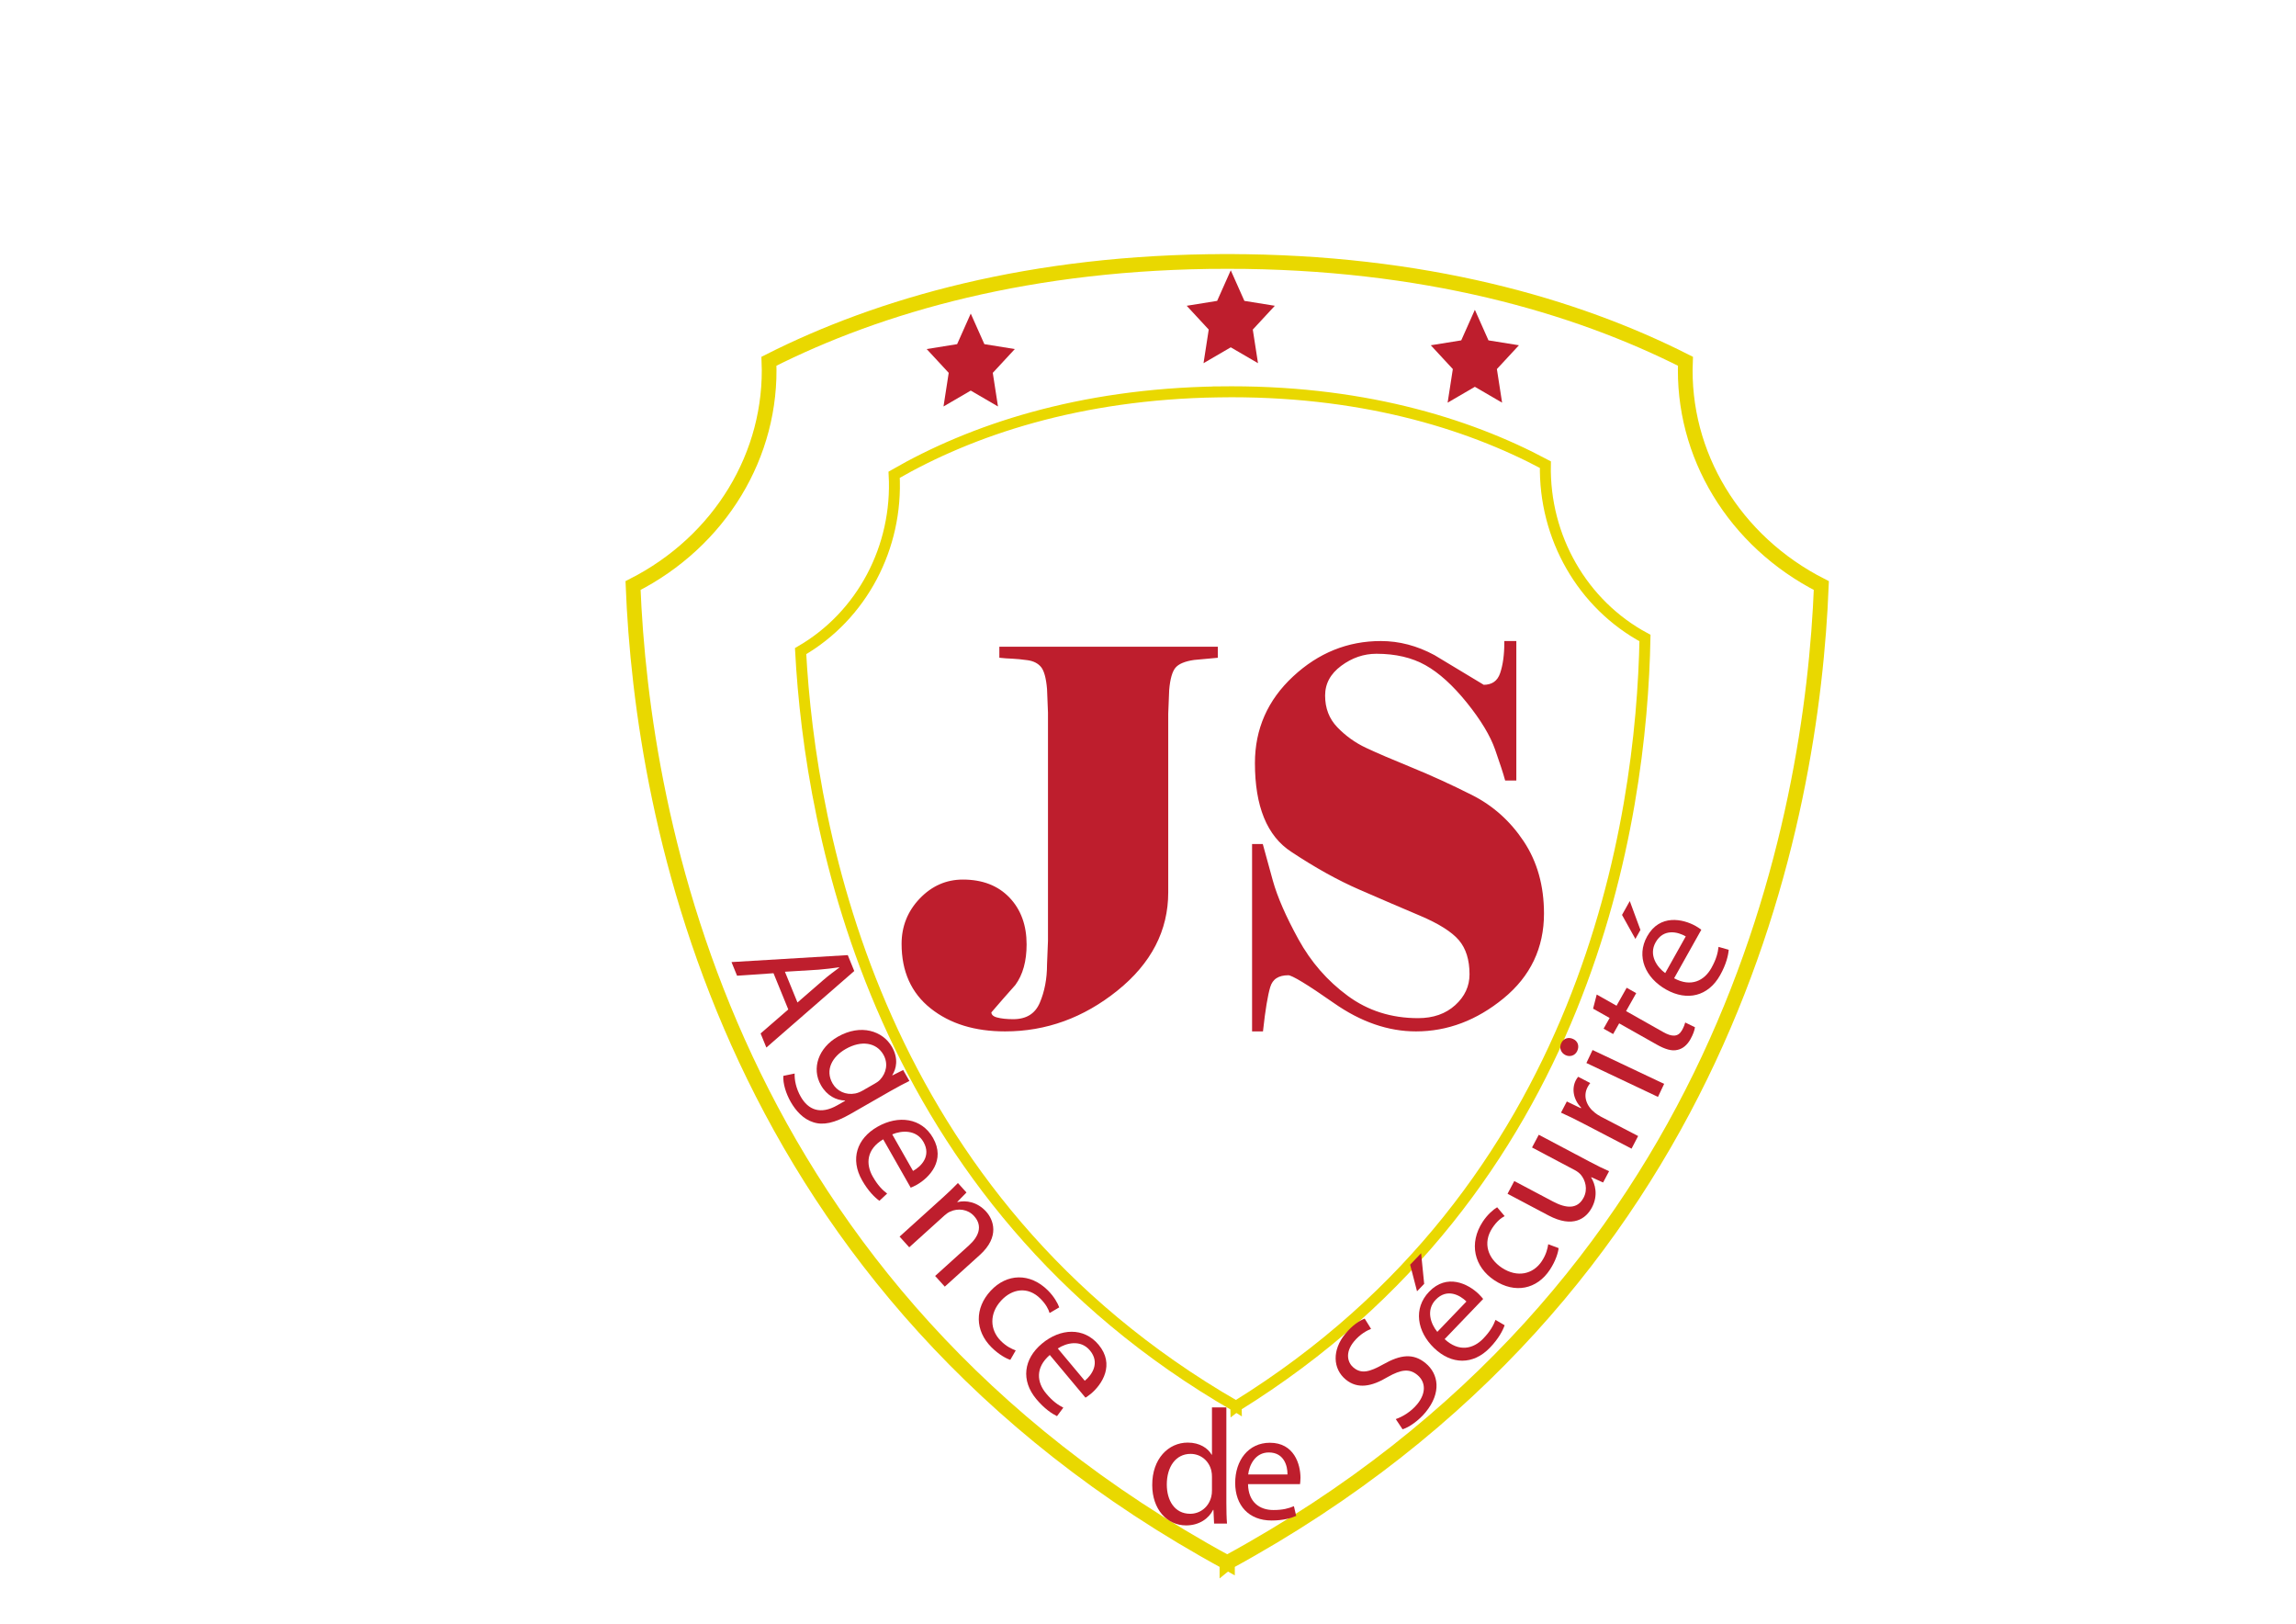 <svg xmlns="http://www.w3.org/2000/svg" xmlns:xlink="http://www.w3.org/1999/xlink" version="1.1" width="841.89pt" height="595.28pt" viewBox="0 0 841.89 595.28">
<defs>
<clipPath id="clip_0">
<path transform="matrix(1,0,0,-1,0,595.28)" d="M0 595.28H841.89V0H0Z"/>
</clipPath>
<clipPath id="clip_1">
<path transform="matrix(1,0,0,-1,0,595.28)" d="M540.798 460.45H554.314V467.749H540.798Z"/>
</clipPath>
<clipPath id="clip_2">
<path transform="matrix(1,0,0,-1,0,595.28)" d="M540.798 462.883H544.975V478.629H540.798Z"/>
</clipPath>
<clipPath id="clip_3">
<path transform="matrix(1,0,0,-1,0,595.28)" d="M527.282 462.883H540.798V469.252H527.282Z"/>
</clipPath>
<clipPath id="clip_4">
<path transform="matrix(1,0,0,-1,0,595.28)" d="M532.444 450.144H540.798V462.883H532.444Z"/>
</clipPath>
<clipPath id="clip_5">
<path transform="matrix(1,0,0,-1,0,595.28)" d="M540.798 450.144H549.152V462.883H540.798Z"/>
</clipPath>
<clipPath id="clip_6">
<path transform="matrix(1,0,0,-1,0,595.28)" d="M451.292 474.927H464.809V482.226H451.292Z"/>
</clipPath>
<clipPath id="clip_7">
<path transform="matrix(1,0,0,-1,0,595.28)" d="M451.292 477.36H455.469V493.106H451.292Z"/>
</clipPath>
<clipPath id="clip_8">
<path transform="matrix(1,0,0,-1,0,595.28)" d="M437.776 477.36H451.292V483.729H437.776Z"/>
</clipPath>
<clipPath id="clip_9">
<path transform="matrix(1,0,0,-1,0,595.28)" d="M442.938 464.621H451.292V477.36H442.938Z"/>
</clipPath>
<clipPath id="clip_10">
<path transform="matrix(1,0,0,-1,0,595.28)" d="M451.292 464.621H459.646V477.36H451.292Z"/>
</clipPath>
<clipPath id="clip_11">
<path transform="matrix(1,0,0,-1,0,595.28)" d="M355.951 459.062H369.468V466.361H355.951Z"/>
</clipPath>
<clipPath id="clip_12">
<path transform="matrix(1,0,0,-1,0,595.28)" d="M355.951 461.495H360.128V477.241H355.951Z"/>
</clipPath>
<clipPath id="clip_13">
<path transform="matrix(1,0,0,-1,0,595.28)" d="M342.435 461.495H355.951V467.865H342.435Z"/>
</clipPath>
<clipPath id="clip_14">
<path transform="matrix(1,0,0,-1,0,595.28)" d="M347.598 448.757H355.951V461.495H347.598Z"/>
</clipPath>
<clipPath id="clip_15">
<path transform="matrix(1,0,0,-1,0,595.28)" d="M355.951 448.757H364.305V461.495H355.951Z"/>
</clipPath>
<clipPath id="clip_16">
<path transform="matrix(1,0,0,-1,0,595.28)" d="M330.593 217.153H566.145V360.265H330.593Z"/>
</clipPath>
</defs>
<g>
<g id="layer_1" data-name="">
<g clip-path="url(#clip_0)">
<path transform="matrix(1,0,0,-1,667.844,214.674)" stroke-width="5.394" stroke-linecap="butt" stroke-miterlimit="4" stroke-linejoin="miter" fill="none" stroke="#e9d800" d="M0 0C-31.87 16.168-51.232 48.049-49.832 82.233-90.227 102.667-145.804 118.807-217.766 118.827V118.833H-217.854-217.954V118.827C-289.917 118.807-345.495 102.667-385.889 82.234-384.489 48.051-403.851 16.171-435.72 .002-432.338-85.243-401.508-258.274-217.954-358.176V-358.29C-217.931-358.272-217.904-358.254-217.854-358.242-217.829-358.254-217.798-358.272-217.766-358.29V-358.176C-34.215-258.275-3.383-85.245 0 0Z"/>
<path transform="matrix(1,0,0,-1,603.176,233.909)" stroke-width="4.015" stroke-linecap="butt" stroke-miterlimit="4" stroke-linejoin="miter" fill="none" stroke="#e9d800" d="M0 0C-22.865 12.254-37.054 36.897-36.521 63.564-65.501 79.05-105.211 91.021-156.346 90.244V90.249C-156.369 90.248-156.391 90.248-156.409 90.248-156.444 90.247-156.463 90.247-156.479 90.247V90.242C-207.614 89.434-246.889 76.239-275.315 59.863-273.858 33.228-287.186 8.159-309.612-4.798-306.057-71.222-281.811-205.786-150.031-281.652-150.031-281.675-150.03-281.741-150.03-281.741-150.013-281.727-149.995-281.712-149.96-281.702-149.941-281.711-149.919-281.725-149.896-281.739-149.896-281.739-149.897-281.673-149.897-281.65-20.821-201.741-1.252-66.499 0 0Z"/>
<path transform="matrix(1,0,0,-1,556.957,126.58)" d="M0 0-11.166 1.797-16.159 13.006-21.152 1.797-32.317 0-24.238-8.726-26.146-21.046-16.159-15.229-6.173-21.046-8.08-8.726Z" fill="#be1e2d"/>
<g style="mix-blend-mode:multiply">
<g clip-path="url(#clip_1)">
<path transform="matrix(1,0,0,-1,554.314,127.531)" d="M0 0-13.517-4.866-6.758-7.299Z" fill="#be1e2d"/>
</g>
</g>
<g style="mix-blend-mode:multiply">
<g clip-path="url(#clip_2)">
<path transform="matrix(1,0,0,-1,540.798,116.651)" d="M0 0V-15.746L4.177-9.376Z" fill="#be1e2d"/>
</g>
</g>
<g style="mix-blend-mode:multiply">
<g clip-path="url(#clip_3)">
<path transform="matrix(1,0,0,-1,527.281,127.531)" d="M0 0 13.517-4.866 9.34 1.503Z" fill="#be1e2d"/>
</g>
</g>
<g style="mix-blend-mode:multiply">
<g clip-path="url(#clip_4)">
<path transform="matrix(1,0,0,-1,532.444,145.136)" d="M0 0 8.354 12.739 1.596 10.306Z" fill="#be1e2d"/>
</g>
</g>
<g style="mix-blend-mode:multiply">
<g clip-path="url(#clip_5)">
<path transform="matrix(1,0,0,-1,549.151,145.136)" d="M0 0-8.354 12.739V4.866Z" fill="#be1e2d"/>
</g>
</g>
<path transform="matrix(1,0,0,-1,467.451,112.103)" d="M0 0-11.165 1.797-16.159 13.007-21.152 1.797-32.317 0-24.238-8.725-26.146-21.046-16.159-15.229-6.173-21.046-8.08-8.725Z" fill="#be1e2d"/>
<g style="mix-blend-mode:multiply">
<g clip-path="url(#clip_6)">
<path transform="matrix(1,0,0,-1,464.809,113.054)" d="M0 0-13.517-4.866-6.758-7.299Z" fill="#be1e2d"/>
</g>
</g>
<g style="mix-blend-mode:multiply">
<g clip-path="url(#clip_7)">
<path transform="matrix(1,0,0,-1,451.292,102.174)" d="M0 0V-15.746L4.177-9.377Z" fill="#be1e2d"/>
</g>
</g>
<g style="mix-blend-mode:multiply">
<g clip-path="url(#clip_8)">
<path transform="matrix(1,0,0,-1,437.775,113.054)" d="M0 0 13.517-4.866 9.34 1.503Z" fill="#be1e2d"/>
</g>
</g>
<g style="mix-blend-mode:multiply">
<g clip-path="url(#clip_9)">
<path transform="matrix(1,0,0,-1,442.938,130.659)" d="M0 0 8.354 12.739 1.596 10.306Z" fill="#be1e2d"/>
</g>
</g>
<g style="mix-blend-mode:multiply">
<g clip-path="url(#clip_10)">
<path transform="matrix(1,0,0,-1,459.646,130.659)" d="M0 0-8.354 12.739V4.866Z" fill="#be1e2d"/>
</g>
</g>
<path transform="matrix(1,0,0,-1,372.11,127.968)" d="M0 0-11.166 1.798-16.159 13.007-21.152 1.798-32.317 0-24.238-8.725-26.146-21.046-16.159-15.229-6.172-21.046-8.08-8.725Z" fill="#be1e2d"/>
<g style="mix-blend-mode:multiply">
<g clip-path="url(#clip_11)">
<path transform="matrix(1,0,0,-1,369.468,128.919)" d="M0 0-13.516-4.866-6.758-7.298Z" fill="#be1e2d"/>
</g>
</g>
<g style="mix-blend-mode:multiply">
<g clip-path="url(#clip_12)">
<path transform="matrix(1,0,0,-1,355.952,118.039)" d="M0 0V-15.746L4.177-9.376Z" fill="#be1e2d"/>
</g>
</g>
<g style="mix-blend-mode:multiply">
<g clip-path="url(#clip_13)">
<path transform="matrix(1,0,0,-1,342.435,128.919)" d="M0 0 13.517-4.866 9.339 1.504Z" fill="#be1e2d"/>
</g>
</g>
<g style="mix-blend-mode:multiply">
<g clip-path="url(#clip_14)">
<path transform="matrix(1,0,0,-1,347.598,146.523)" d="M0 0 8.354 12.739 1.596 10.306Z" fill="#be1e2d"/>
</g>
</g>
<g style="mix-blend-mode:multiply">
<g clip-path="url(#clip_15)">
<path transform="matrix(1,0,0,-1,364.305,146.523)" d="M0 0-8.354 12.739V4.866Z" fill="#be1e2d"/>
</g>
</g>
<path transform="matrix(1,0,0,-1,292.413,367.534)" d="M0 0 9.282 8.063C11.386 9.894 13.382 11.354 15.322 12.795L15.276 12.905C12.828 12.556 10.301 12.237 7.729 12.03L-4.6 11.277ZM-8.786 10.736-22.149 9.82-24.188 14.82 18.444 17.373 20.823 11.541-11.407-16.512-13.515-11.345-3.369-2.541Z" fill="#be1e2d"/>
<path transform="matrix(1,0,0,-1,320.798,397.253)" d="M0 0C.781 .446 1.428 .887 1.933 1.452 4.111 3.808 5.014 7.298 3.106 10.631 .6 15.003-4.886 16.009-10.716 12.667-15.662 9.833-18.343 4.979-15.508 .033-13.898-2.777-10.666-4.314-7.184-3.633-6.254-3.445-5.31-3.043-4.529-2.595ZM12.658 .96C10.776 .021 8.686-1.04 5.615-2.8L-9.013-11.183C-14.792-14.493-18.987-15.376-22.576-14.182-26.269-13.049-29.025-9.926-30.845-6.75-32.575-3.731-33.756 .019-33.566 2.823L-29.422 3.678C-29.508 1.414-28.954-1.726-27.164-4.848-24.479-9.532-20.063-11.566-13.713-7.928L-10.902-6.316-10.961-6.213C-14.109-6.149-17.534-4.517-19.771-.613-23.351 5.634-20.607 13.154-13.632 17.15-5.094 22.044 2.938 19.247 6.25 13.47 8.756 9.097 7.837 5.39 6.382 3.103L6.441 2.998 10.36 4.968Z" fill="#be1e2d"/>
<path transform="matrix(1,0,0,-1,334.788,429.281)" d="M0 0C2.951 1.609 6.775 5.442 3.837 10.605 1.197 15.247-4.236 14.847-7.625 13.401ZM-10.939 11.585C-17.086 7.95-17.386 2.532-14.775-2.057-12.906-5.341-11.205-6.997-9.495-8.302L-12.336-10.953C-13.986-9.753-16.393-7.464-18.677-3.448-23.099 4.321-20.629 11.87-13.015 16.202-5.402 20.534 3.147 19.463 7.331 12.108 12.018 3.87 6.017-2.443 1.375-5.085 .437-5.618-.353-5.931-.852-6.145Z" fill="#be1e2d"/>
<path transform="matrix(1,0,0,-1,345.572,439.163)" d="M0 0C2.226 2.012 4.01 3.705 5.671 5.447L8.809 1.975 5.448-1.465 5.529-1.554C8.542-.773 12.797-1.455 16.015-5.016 18.71-7.999 21.114-14.237 13.724-20.915L.859-32.541-2.681-28.623 9.739-17.399C13.211-14.262 14.938-10.356 11.599-6.662 9.266-4.08 5.631-3.726 2.846-5.029 2.196-5.294 1.448-5.808 .78-6.412L-12.174-18.117-15.714-14.2Z" fill="#be1e2d"/>
<path transform="matrix(1,0,0,-1,370.457,498.543)" d="M0 0C-1.437 .45-4.204 1.9-6.922 4.621-13.029 10.735-13.084 18.953-7.226 25.294-1.328 31.679 7.214 32.036 13.823 25.42 15.998 23.243 17.408 20.76 17.937 19.239L14.408 17.165C14.005 18.557 13.06 20.41 11.052 22.421 6.409 27.068 .653 26.067-3.345 21.74-7.779 16.94-7.498 10.971-3.482 6.951-1.391 4.856 .504 4.032 1.986 3.456Z" fill="#be1e2d"/>
<path transform="matrix(1,0,0,-1,444.398,541.357)" d="M0 0C0 .66-.06 1.561-.24 2.22-1.02 5.58-3.899 8.34-7.859 8.34-13.319 8.34-16.56 3.54-16.56-2.88-16.56-8.76-13.68-13.619-7.979-13.619-4.439-13.619-1.2-11.279-.24-7.319-.06-6.6 0-5.88 0-5.039ZM5.28 25.379V-9.72C5.28-12.299 5.34-15.239 5.52-17.219H.78L.54-12.18H.42C-1.2-15.419-4.739-17.879-9.479-17.879-16.499-17.879-21.899-11.939-21.899-3.119-21.959 6.54-15.959 12.479-8.88 12.479-4.439 12.479-1.439 10.38-.12 8.04H0V25.379Z" fill="#be1e2d"/>
<path transform="matrix(1,0,0,-1,472.089,540.562)" d="M0 0C.056 3.159-1.29 8.069-6.84 8.069-11.83 8.069-14.016 3.441-14.408 0ZM-14.464-3.556C-14.352-10.271-10.091-13.037-5.158-13.037-1.626-13.037 .504-12.416 2.354-11.625L3.194-15.181C1.457-15.971-1.514-16.874-5.831-16.874-14.184-16.874-19.174-11.344-19.174-3.104-19.174 5.135-14.352 11.625-6.447 11.625 2.41 11.625 4.765 3.78 4.765-1.242 4.765-2.258 4.653-3.048 4.597-3.556Z" fill="#be1e2d"/>
<path transform="matrix(1,0,0,-1,511.795,520.262)" d="M0 0C2.557 .875 5.605 2.721 7.857 5.453 11.197 9.506 11.008 13.637 7.912 16.188 5.043 18.553 2.053 18.264-2.956 15.434-8.859 11.888-14.007 10.93-18.333 14.494-23.114 18.435-23.402 25.324-18.486 31.289-15.897 34.431-13.292 36.107-11.393 36.836L-9.06 33.078C-10.432 32.527-13.031 31.229-15.32 28.451-18.771 24.262-17.581 20.604-15.486 18.877-12.617 16.514-9.667 17.217-4.537 20.102 1.743 23.641 6.424 24.219 10.933 20.504 15.669 16.602 16.877 9.719 10.911 2.479 8.472-.482 4.942-3.002 2.498-3.741Z" fill="#be1e2d"/>
<path transform="matrix(1,0,0,-1,571.51,457.58)" d="M0 0C-.157-1.549-1.038-4.633-3.183-7.891-7.998-15.207-16.094-16.703-23.511-11.82-30.978-6.906-33.026 1.769-27.813 9.688-26.099 12.293-23.931 14.17-22.536 14.977L-19.788 11.73C-21.083 11.074-22.722 9.783-24.306 7.378-27.967 1.814-25.837-3.896-20.775-7.229-15.162-10.923-9.329-9.59-6.163-4.779-4.513-2.273-4.075-.191-3.803 1.425Z" fill="#be1e2d"/>
<path transform="matrix(1,0,0,-1,537.706,477.152)" d="M0 0C-2.383 2.369-7.146 4.944-11.259 .658-14.955-3.195-13.025-8.289-10.676-11.127ZM-7.99-13.787C-2.756-18.643 2.523-17.389 6.18-13.579 8.796-10.852 9.898-8.75 10.662-6.74L14.014-8.707C13.332-10.631 11.822-13.59 8.624-16.924 2.435-23.374-5.506-23.156-11.826-17.092-18.146-11.026-19.553-2.525-13.695 3.578-7.131 10.418 .631 6.462 4.483 2.766 5.263 2.018 5.785 1.35 6.135 .933ZM-16.617 17.69-15.494 6.469-18.111 3.741-20.646 13.49Z" fill="#be1e2d"/>
<path transform="matrix(1,0,0,-1,582.899,425.895)" d="M0 0C2.651-1.403 5.013-2.586 7.112-3.492L4.924-7.629 .594-5.677 .537-5.783C1.961-8.098 3.234-12.232 .82-16.794-1.312-20.824-6.094-24.472-15.108-19.701L-30.115-11.76-27.646-7.093-13.435-14.613C-8.556-17.194-4.482-17.449-2.237-13.207-.582-10.078-1.605-6.754-3.225-4.811-3.773-4.181-4.538-3.572-5.387-3.124L-21.136 5.21-18.666 9.877Z" fill="#be1e2d"/>
<path transform="matrix(1,0,0,-1,580.531,411.889)" d="M0 0C-3.033 1.58-5.669 2.885-8.146 3.972L-6.013 8.069-.874 5.596-.763 5.809C-3.612 8.781-4.325 12.738-2.69 15.877-2.414 16.41-2.167 16.754-1.839 17.124L2.579 14.824C2.222 14.4 1.92 13.949 1.588 13.312-.131 10.012 1.151 6.367 4.331 3.9 4.914 3.462 5.604 2.968 6.401 2.552L20.132-4.598 17.721-9.228Z" fill="#be1e2d"/>
<path transform="matrix(1,0,0,-1,607.941,402.143)" d="M0 0-26.246 12.426-23.987 17.197 2.259 4.772ZM-31.106 21.231C-29.453 20.515-28.717 18.706-29.615 16.808-30.411 15.127-32.276 14.55-33.904 15.32-35.585 16.116-36.296 17.979-35.475 19.715-34.628 21.504-32.786 22.027-31.106 21.231" fill="#be1e2d"/>
<path transform="matrix(1,0,0,-1,585.482,364.614)" d="M0 0 7.264-4.098 10.979 2.486 14.479 .511 10.766-6.073 24.404-13.769C27.539-15.537 29.816-15.651 31.26-13.091 31.939-11.889 32.283-10.912 32.451-10.249L36.018-11.985C35.881-13.08 35.348-14.639 34.346-16.416 33.137-18.558 31.484-19.899 29.611-20.288 27.516-20.829 25.002-20.031 22.023-18.351L8.229-10.567 6.018-14.486 2.516-12.511 4.729-8.592-1.334-5.172Z" fill="#be1e2d"/>
<path transform="matrix(1,0,0,-1,618.131,343.298)" d="M0 0C-2.901 1.695-8.158 2.991-11.063-2.19-13.674-6.849-10.525-11.295-7.539-13.45ZM-4.271-15.351C2.016-18.736 6.811-16.196 9.392-11.59 11.239-8.293 11.778-5.981 12.014-3.844L15.751-4.907C15.575-6.94 14.857-10.184 12.599-14.214 8.229-22.012 .487-23.795-7.154-19.513-14.796-15.23-18.291-7.355-14.155 .023-9.52 8.294-1.014 6.415 3.645 3.804 4.587 3.275 5.261 2.761 5.703 2.444ZM-20.528 12.95-16.623 2.371-18.471-.927-23.374 7.873Z" fill="#be1e2d"/>
<path transform="matrix(1,0,0,-1,397.762,506.207)" d="M0 0C2.615 2.109 5.695 6.562 1.885 11.118-1.541 15.215-6.816 13.854-9.893 11.827ZM-12.831 9.448C-18.23 4.776-17.56-.608-14.173-4.658-11.748-7.558-9.779-8.882-7.864-9.863L-10.186-12.978C-12.023-12.089-14.8-10.266-17.764-6.724-23.499 .135-22.415 8.003-15.696 13.622-8.977 19.242-.374 19.712 5.053 13.222 11.135 5.949 6.355-1.332 2.259-4.759 1.431-5.452 .709-5.899 .256-6.2Z" fill="#be1e2d"/>
<g style="mix-blend-mode:multiply">
<g clip-path="url(#clip_16)">
<path transform="matrix(1,0,0,-1,384.462,353.602)" d="M0 0 .349 8.688V92.36L0 101.048C-.35 105.203-1.137 108.004-2.361 109.453-3.585 110.899-5.333 111.781-7.606 112.097-9.879 112.41-11.803 112.599-13.376 112.664-14.951 112.726-16.322 112.82-17.486 112.947V115.969H61.546V112.947L53.329 112.191C49.832 111.687 47.442 110.681 46.16 109.17 44.876 107.658 44.062 104.826 43.712 100.67L43.363 91.982V26.443C43.363 12.59 37.213 .724 24.916-9.16 12.617-19.047-.992-23.986-15.912-23.986-26.922-23.986-35.91-21.219-42.877-15.676-49.847-10.137-53.33-2.393-53.33 7.556-53.33 13.85-51.163 19.266-46.836 23.799-42.505 28.332-37.355 30.598-31.389 30.598-24.367 30.598-18.811 28.455-14.712 24.176-10.617 19.895-8.568 14.289-8.568 7.366-8.568 1.322-9.91-3.526-12.589-7.177-15.622-10.576-18.595-13.977-21.507-17.376-21.507-18.637-20.692-19.486-19.059-19.926-17.428-20.369-15.387-20.587-12.94-20.587-7.929-20.587-4.519-18.48-2.71-14.26-.904-10.043 0-5.288 0 0" fill="#be1e2d"/>
<path transform="matrix(1,0,0,-1,384.462,353.602)" stroke-width="1.079" stroke-linecap="butt" stroke-miterlimit="4" stroke-linejoin="miter" fill="none" stroke="#be1e2d" d="M0 0 .349 8.688V92.36L0 101.048C-.35 105.203-1.137 108.004-2.361 109.453-3.585 110.899-5.333 111.781-7.606 112.097-9.879 112.41-11.803 112.599-13.376 112.664-14.951 112.726-16.322 112.82-17.486 112.947V115.969H61.546V112.947L53.329 112.191C49.832 111.687 47.442 110.681 46.16 109.17 44.876 107.658 44.062 104.826 43.712 100.67L43.363 91.982V26.443C43.363 12.59 37.213 .724 24.916-9.16 12.617-19.047-.992-23.986-15.912-23.986-26.922-23.986-35.91-21.219-42.877-15.676-49.847-10.137-53.33-2.393-53.33 7.556-53.33 13.85-51.163 19.266-46.836 23.799-42.505 28.332-37.355 30.598-31.389 30.598-24.367 30.598-18.811 28.455-14.712 24.176-10.617 19.895-8.568 14.289-8.568 7.366-8.568 1.322-9.91-3.526-12.589-7.177-15.622-10.576-18.595-13.977-21.507-17.376-21.507-18.637-20.692-19.486-19.059-19.926-17.428-20.369-15.387-20.587-12.94-20.587-7.929-20.587-4.519-18.48-2.71-14.26-.904-10.043 0-5.288 0 0Z"/>
<path transform="matrix(1,0,0,-1,565.606,334.902)" d="M0 0C0-12.466-4.876-22.697-14.626-30.692-24.376-38.689-34.974-42.686-46.414-42.686-56.457-42.686-66.382-39.256-76.188-32.393-85.997-25.531-91.66-22.099-93.18-22.099-97.033-22.099-99.424-23.674-100.357-26.82-101.295-29.969-102.171-35.258-102.988-42.686H-105.961V24.932H-102.988C-102.288 22.287-101.093 17.943-99.403 11.898-97.717 5.854-94.566-1.355-89.963-9.728-85.356-18.104-79.296-25.059-71.776-30.598-64.259-36.141-55.544-38.908-45.637-38.908-39.925-38.908-35.263-37.273-31.649-33.998-28.035-30.725-26.227-26.82-26.227-22.287-26.227-16.875-27.568-12.593-30.248-9.444-32.932-6.299-37.769-3.244-44.762-.283-51.756 2.674-59.161 5.854-66.967 9.255-74.779 12.654-83.056 17.25-91.796 23.043-100.539 28.709-104.911 39.41-104.911 55.151-104.911 67.49-100.309 77.939-91.099 86.504-81.893 95.066-71.281 99.348-59.276 99.348-52.631 99.348-46.159 97.648-39.866 94.248L-21.683 83.293C-18.303 83.293-16.086 84.833-15.037 87.92-13.988 91.004-13.466 94.814-13.466 99.348H-10.141V49.295H-13.288C-13.87 51.436-15.062 55.086-16.866 60.25-18.668 65.412-22.153 71.205-27.328 77.627-32.503 84.049-37.618 88.676-42.675 91.509-47.734 94.342-53.809 95.759-60.896 95.759-65.667 95.759-70.086 94.248-74.152 91.226-78.223 88.204-80.258 84.426-80.258 79.893-80.258 75.107-78.714 71.111-75.623 67.9-72.535 64.689-68.978 62.139-64.956 60.25-60.935 58.362-55.37 55.969-48.261 53.073-41.152 50.175-33.778 46.808-26.14 42.969-18.508 39.126-12.239 33.525-7.343 26.158-2.446 18.793 0 10.072 0 0" fill="#be1e2d"/>
<path transform="matrix(1,0,0,-1,565.606,334.902)" stroke-width="1.079" stroke-linecap="butt" stroke-miterlimit="4" stroke-linejoin="miter" fill="none" stroke="#be1e2d" d="M0 0C0-12.466-4.876-22.697-14.626-30.692-24.376-38.689-34.974-42.686-46.414-42.686-56.457-42.686-66.382-39.256-76.188-32.393-85.997-25.531-91.66-22.099-93.18-22.099-97.033-22.099-99.424-23.674-100.357-26.82-101.295-29.969-102.171-35.258-102.988-42.686H-105.961V24.932H-102.988C-102.288 22.287-101.093 17.943-99.403 11.898-97.717 5.854-94.566-1.355-89.963-9.728-85.356-18.104-79.296-25.059-71.776-30.598-64.259-36.141-55.544-38.908-45.637-38.908-39.925-38.908-35.263-37.273-31.649-33.998-28.035-30.725-26.227-26.82-26.227-22.287-26.227-16.875-27.568-12.593-30.248-9.444-32.932-6.299-37.769-3.244-44.762-.283-51.756 2.674-59.161 5.854-66.967 9.255-74.779 12.654-83.056 17.25-91.796 23.043-100.539 28.709-104.911 39.41-104.911 55.151-104.911 67.49-100.309 77.939-91.099 86.504-81.893 95.066-71.281 99.348-59.276 99.348-52.631 99.348-46.159 97.648-39.866 94.248L-21.683 83.293C-18.303 83.293-16.086 84.833-15.037 87.92-13.988 91.004-13.466 94.814-13.466 99.348H-10.141V49.295H-13.288C-13.87 51.436-15.062 55.086-16.866 60.25-18.668 65.412-22.153 71.205-27.328 77.627-32.503 84.049-37.618 88.676-42.675 91.509-47.734 94.342-53.809 95.759-60.896 95.759-65.667 95.759-70.086 94.248-74.152 91.226-78.223 88.204-80.258 84.426-80.258 79.893-80.258 75.107-78.714 71.111-75.623 67.9-72.535 64.689-68.978 62.139-64.956 60.25-60.935 58.362-55.37 55.969-48.261 53.073-41.152 50.175-33.778 46.808-26.14 42.969-18.508 39.126-12.239 33.525-7.343 26.158-2.446 18.793 0 10.072 0 0Z"/>
</g>
</g>
</g>
</g>
</g>
</svg>
